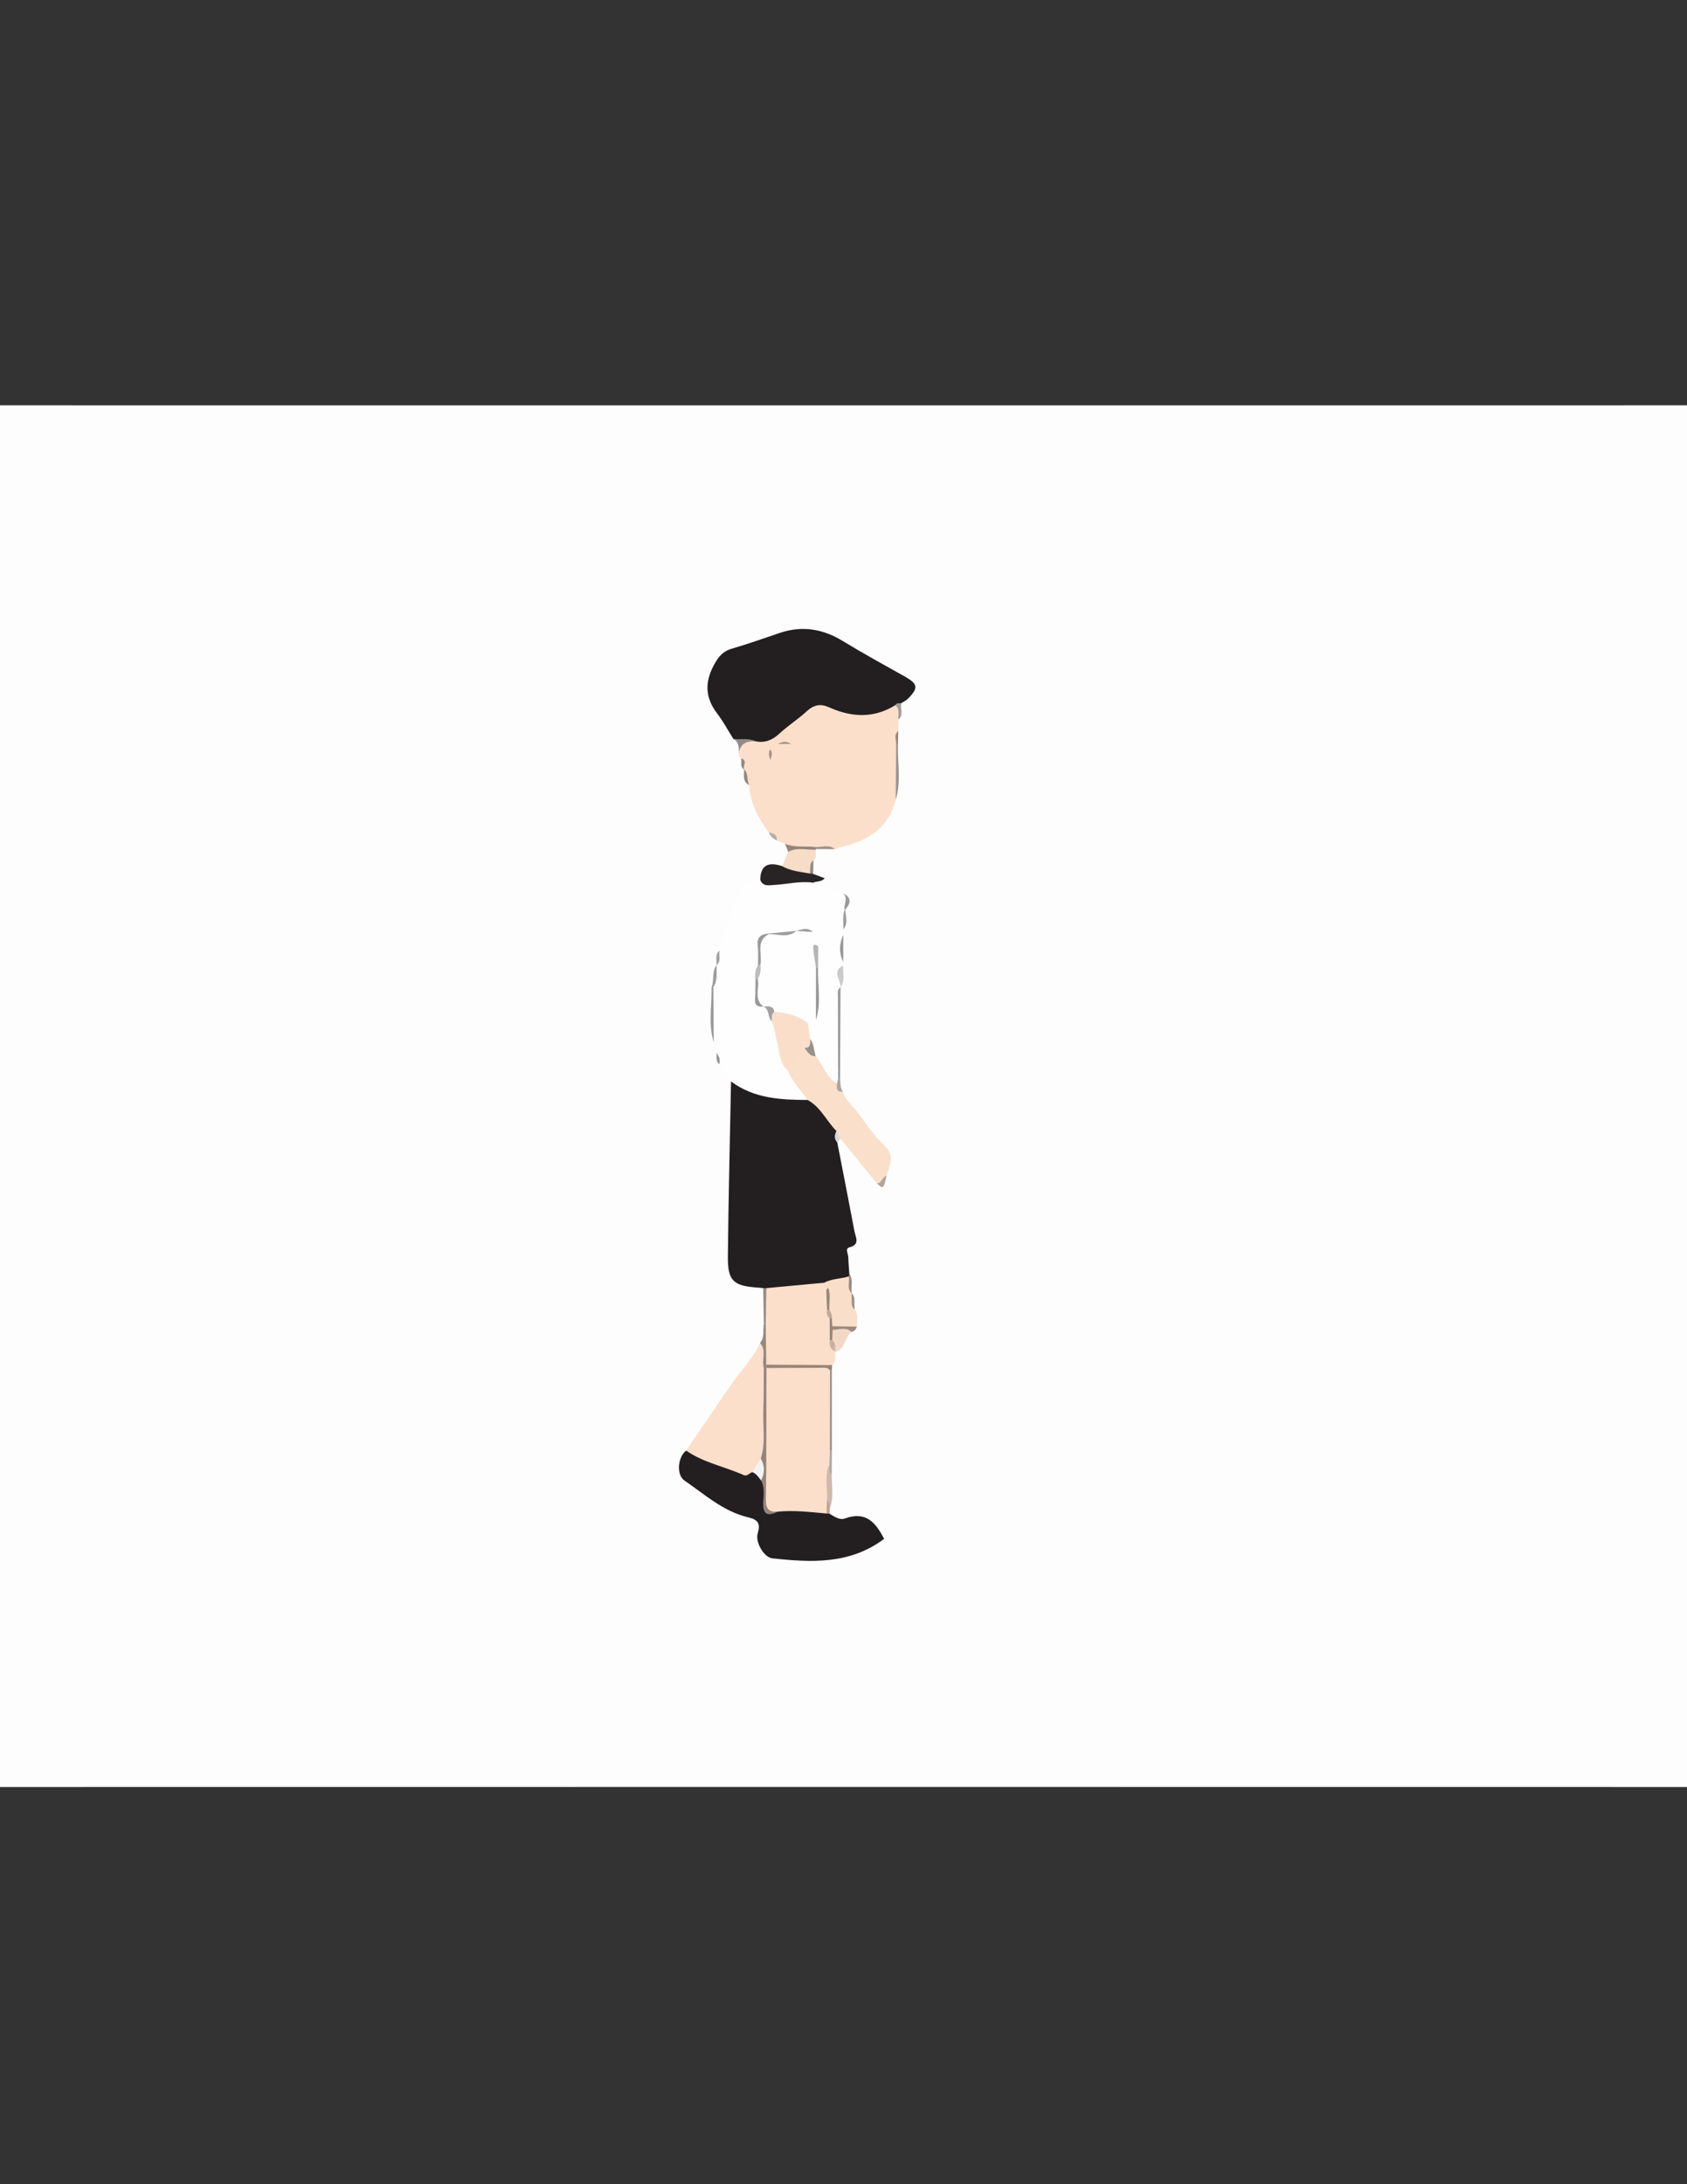 <?xml version="1.0" encoding="utf-8"?>
<!-- Generator: Adobe Illustrator 17.0.0, SVG Export Plug-In . SVG Version: 6.00 Build 0)  -->
<!DOCTYPE svg PUBLIC "-//W3C//DTD SVG 1.1//EN" "http://www.w3.org/Graphics/SVG/1.1/DTD/svg11.dtd">
<svg version="1.1" id="Layer_1" xmlns="http://www.w3.org/2000/svg" xmlns:xlink="http://www.w3.org/1999/xlink" x="0px" y="0px"
	 width="612px" height="792px" viewBox="0 0 612 792" enable-background="new 0 0 612 792" xml:space="preserve">
<rect x="0" y="0" width="612" height="792" fill="#333333" stroke="none"/>
<path fill="#FDFDFD" d="M307.436,147c169.312,0,338.624,0.014,507.936-0.094c3.749-0.002,4.596,0.844,4.593,4.593
	c-0.109,163.979-0.109,327.959,0,491.938c0.002,3.749-0.845,4.594-4.593,4.593c-338.624-0.1-677.249-0.1-1015.873,0
	c-3.749,0.001-4.596-0.844-4.593-4.593c0.109-163.979,0.109-327.959,0-491.938c-0.002-3.749,0.844-4.596,4.593-4.593
	C-31.189,147.014,138.124,147,307.436,147z"/>
<path fill="#231F20" d="M276.856,467.061c-0.663-0.059-1.324-0.129-1.988-0.175c-8.865-0.615-10.897-2.399-10.811-11.313
	c0.204-21.15,0.741-42.296,1.143-63.444c5.93,1.24,11.297,4.382,17.507,4.846c3.107,0.232,6.27,0.448,9.359,1.041
	c6.236,1.676,8.94,6.848,11.766,11.908c0.607,1.456-0.545,2.874-0.089,4.329c2.086,10.731,4.207,21.455,6.227,32.198
	c0.407,2.167,2.219,4.803-1.886,5.867c-1.571,0.407-0.376,2.352-0.345,3.584c0.05,1.989,0.242,3.974,0.375,5.961
	c0.293,0.547,0.225,1.044-0.202,1.494c-2.789,2.078-6.276,1.821-9.393,2.818c-6.716,0.737-13.322,2.741-20.188,1.771
	C277.811,467.7,277.32,467.403,276.856,467.061z"/>
<path fill="#FBDFCA" d="M284.809,305.963c-1.003-0.385-2.007-0.771-3.01-1.156c-0.615-1.31-1.77-2.083-2.883-2.899
	c-3.733-5.175-6.859-10.599-7.087-17.216c-1.842-1.513-0.844-3.977-1.923-5.746l0.044,0.086c-1.178-1.12,0.343-3.022-1.172-4.045
	c-0.682-0.505-0.871-1.2-0.776-2.006c0.178-3.428,1.353-5.844,5.409-5.342c3.522,0.386,6.427-0.786,9.094-3.13
	c2.866-2.518,6.029-4.705,8.894-7.228c3.062-2.696,6.364-3.322,10.16-1.946c2.03,0.736,4.208,1.062,6.21,1.832
	c3.814,1.467,7.401,1.271,11.078-0.485c2.053-0.981,4.223-2.105,6.672-1.111c1.475,1.674,1.019,3.503,0.432,5.343
	c-0.021,1.382-0.043,2.764-0.064,4.146c-0.951,1.905-0.252,3.941-0.469,5.908c-0.279,6.357,0.59,12.739-0.481,19.072
	c-2.516,10.05-9.785,14.715-19.199,16.967c-0.961,0.23-1.89,0.591-2.834,0.891c-2.439-0.811-4.906-0.463-7.373-0.172
	C291.673,308.852,288.022,308.735,284.809,305.963z"/>
<path fill="#FEFEFE" d="M292.965,398.854c-9.788-0.042-19.471-0.516-27.765-6.724c-1.419-2.085-2.839-4.17-4.258-6.255
	c-0.624-1.285-0.154-2.848-1.034-4.068c-0.085-1.343,0.475-2.851-0.982-3.843c-1.035-6.433-0.204-12.912-0.465-19.362
	c1.124-2.782,0.664-5.842,1.505-8.676l-0.046,0.093c1.258-1.598-0.154-3.732,1.071-5.337c2.287-6.788,4.02-13.777,7.264-20.22
	c1.566-3.11,3.346-5.971,7.543-5.481c3.751,0.467,7.46,0.342,11.223-0.194c2.659-0.378,5.577-0.946,7.916,1.279
	c3.66,1.302,7.32,2.604,10.98,3.906c2.94,1.98,0.801,4.357,0.516,6.591c-0.275,2.148,0.536,4.381-0.511,6.467
	c-0.001,0.668-0.002,1.336-0.003,2.005c-0.831,3.277-0.794,6.555-0.017,9.835c-0.009,0.418-0.017,0.836-0.026,1.253
	c-2.291,2.388,0.202,5.357-0.956,7.882l-0.002-0.004c-1.152,10.639-0.17,21.312-0.497,31.96c-0.003,0.846,0.016,1.697-0.042,2.542
	c-1.978,2.204-3.215,0.233-4.199-0.99c-2.014-2.504-3.871-5.152-5.356-8.027c-0.632-2.173-1.078-4.401-1.8-6.554
	c-0.507-1.945-1.487-3.854-0.503-5.926c0.767-0.992,1.947-1.599,2.536-2.758c1.087-5.676,0.227-11.394,0.484-17.077
	c0.018-2.398,0.023-4.796,0.033-7.188c-0.029-1.791,0.346-3.696-1.384-5.018c-1.736-1.018-3.563-0.636-5.383-0.374
	c-2.98,1.013-6.094,0.567-9.132,0.879c-2.529,0.422-3.554,1.916-3.434,4.463c0.092,1.949,0.102,3.919-0.203,5.866
	c-0.369,1.641-0.86,3.263-0.77,4.973c0.379,3.016-1.216,6.3,1.252,9.023c0.393,0.229,0.765,0.482,1.138,0.738
	c2.033,1.102,2.308,3.309,3.234,5.11c2.228,4.252,1.892,9.185,3.621,13.6c0.59,1.506,0.936,3.082,1.997,4.362
	C288.241,391.597,292.611,394.076,292.965,398.854z"/>
<path fill="#231F20" d="M324.75,255.727c-7.882,4.862-15.934,4.376-24.06,0.714c-3.05-1.374-5.52-0.86-8.035,1.463
	c-3.169,2.926-6.866,5.281-10.032,8.209c-2.543,2.352-5.23,3.342-8.577,2.692c-2.58-1.117-5.493,0.715-8.017-0.903
	c-1.942-3.077-3.672-6.314-5.87-9.195c-4.283-5.615-4.574-11.155-1.243-17.413c1.583-2.973,3.182-5.087,6.517-6.065
	c5.871-1.721,11.647-3.77,17.448-5.727c8.091-2.729,15.572-1.498,22.825,2.914c7.353,4.472,14.898,8.632,22.416,12.828
	c4.875,2.721,5.18,4.152,1.262,8.114c-0.675,0.683-1.627,1.092-2.451,1.628C326.377,255.737,325.488,255.51,324.75,255.727z"/>
<path fill="#231F20" d="M300.967,548.9c1.711,1.042,3.698,2.393,5.526,1.716c7.793-2.886,11.328,1.72,14.234,7.387
	c-12.352,9.28-26.421,8.616-40.608,7.038c-2.968-0.33-6.2-5.857-5.239-9.021c1.031-3.396,0.263-4.968-3.423-5.823
	c-9.008-2.091-15.809-8.307-23.176-13.364c-3.011-2.067-2.394-8.505,0.631-10.851c4.769,0.933,9.084,3.136,13.563,4.874
	c3.42,1.327,6.824,2.648,10.597,2.412c1.924,0.421,3.103,1.732,4.026,3.349c1.133,2.135,1.267,4.477,1.126,6.794
	c-0.211,3.454,1.132,4.641,4.438,3.443c5.683-0.524,11.346-0.82,16.871,1.071C300.039,548.209,300.516,548.535,300.967,548.9z"/>
<path fill="#FBDFCA" d="M272.962,533.811c-1.082,0.253-1.871,1.639-3.117,1.079c-6.92-3.106-14.579-4.478-20.934-8.908
	c5.902-8.619,11.7-17.312,17.75-25.826c3.092-4.351,6.884-8.209,9.053-13.193c2.219-0.226,2.266,1.489,2.469,2.905
	c0.283,1.981,0.144,3.992,0.172,5.989c-0.041,8.578,0.014,17.158-0.03,25.739c-0.011,2.139,0.073,4.303-0.84,6.323
	C276.574,530.335,275.593,532.707,272.962,533.811z"/>
<path fill="#FBDFCA" d="M278.017,467.071c6.973-0.648,13.946-1.296,20.919-1.945c1.054,0.859,1.554,2.038,1.916,3.299
	c0.508,2.014,0.356,4.074,0.432,6.118c-0.02,1.247,0.2,2.459,0.561,3.65c0.48,2.138,0.387,4.307,0.36,6.469
	c-0.087,1.503-0.015,2.983,0.722,4.355c0.117,0.406,0.172,0.822,0.171,1.245c-0.364,1.581,0.474,3.469-1.204,4.714
	c-1.95,1.747-4.377,1.479-6.651,1.343c-5.743-0.342-11.599,1.128-17.229-1.027c-1.211-5.016-0.36-10.109-0.559-15.163
	C277.771,475.784,276.811,471.381,278.017,467.071z"/>
<path fill="#FADFCA" d="M295.911,382.968c2.802,3.132,3.744,7.714,7.734,9.92c0.946,0.794,0.492,2.596,2.099,2.914
	c1.047,3.44,3.996,5.538,5.969,8.324c2.802,3.955,5.658,8.002,9.161,11.297c3.948,3.713,1.722,7.189,0.768,10.882
	c-1.184,0.928-0.766,3.891-3.546,2.793c-4.392-5.394-8.783-10.788-13.175-16.182c-1.222-0.552-1.568-1.562-1.469-2.805
	c-3.649-3.609-5.698-8.711-10.489-11.256c-2.315-3.623-5.663-6.561-7.135-10.745c-0.301-4.286,2.873-6.237,5.668-8.447
	C293.631,379.878,294.478,381.814,295.911,382.968z"/>
<path fill="#F9DEC9" d="M299.744,467.962c-0.95-0.751-0.792-1.818-0.807-2.835c2.809-1.482,6.019-1.394,8.977-2.293
	c1.311,1.894-0.331,4.299,1.068,6.178l-0.062-0.12c1.401,1.822-0.543,4.298,1.185,6.055c1.551,1.879,0.588,4.063,0.74,6.112
	c-2.732,1.367-5.53,1.734-8.428,0.56c-1.135-0.709-0.914-1.869-0.968-2.934c-0.116-1.245-0.787-2.347-0.967-3.575
	C300.083,472.747,301.228,470.219,299.744,467.962z"/>
<path fill="#282425" d="M294.937,320.067c-4.787-0.684-9.458,0.587-14.19,0.835c-1.92,0.101-4.041,0.626-4.949-1.921
	c0.134-5.778,3.428-6.39,8.009-4.899c3.409,0.27,6.849,0.381,10.015,1.922c0.403,0.286,0.799,0.583,1.189,0.888
	c1.361,0.509,2.722,1.018,4.204,1.573C297.923,319.878,296.252,319.466,294.937,320.067z"/>
<path fill="#F7DCC8" d="M293.795,316.754c-3.392-0.657-6.906-0.857-9.988-2.672c0.712-1.727,1.424-3.453,2.136-5.18
	c3.168-2.538,6.631-1.413,10.052-0.812c-0.291,1.289,0.504,2.835-0.91,3.859C293.517,313.246,295.322,315.447,293.795,316.754z"/>
<path fill="#F3D8C4" d="M308.94,482.96c-2.604,1.908-2.225,6.203-5.843,7.301c0.001,0.003-0.152-0.278-0.152-0.278
	c-1.031-1.329-0.958-3.016-1.465-4.517c0.154-1.315-0.548-2.79,0.735-3.892C304.429,482.177,307.267,479.746,308.94,482.96z"/>
<path fill="#999797" d="M304.075,390.949c-0.039-9.942-0.092-19.884-0.096-29.826c-0.001-1.093-0.334-2.374,0.939-3.121
	c-0.057,10.98-0.114,21.96-0.171,32.94C304.523,390.944,304.299,390.947,304.075,390.949z"/>
<path fill="#99928E" d="M301.76,496.939c0.01,9.657,0.019,19.315,0.029,28.972c-0.682,0.263-1.192,0.07-1.533-0.575
	c-1.396-9.239-1.354-18.481-0.035-27.727C300.553,496.969,301.067,496.746,301.76,496.939z"/>
<path fill="#97867C" d="M301.76,496.939c-0.217,0.002-0.435,0-0.652-0.005c-7.567,0.641-15.137,1.394-22.652-0.484
	c-0.536-0.428-0.692-0.969-0.472-1.618c7.97,0.049,15.94,0.097,23.91,0.146C301.849,495.632,301.805,496.285,301.76,496.939z"/>
<path fill="#CFB8A8" d="M301.726,534.846c0.013,4.082,0.799,8.209-0.714,12.201c-1.283-0.885-1.657-2.286-2.093-3.658
	c-0.229-4.219-1.606-8.551,1.154-12.495C302.668,531.355,300.678,533.736,301.726,534.846z"/>
<path fill="#999797" d="M258.801,357.977c0.042,6.662,0.083,13.324,0.125,19.986c-2.052-6.59-0.651-13.315-0.782-19.98
	C258.363,357.981,258.582,357.979,258.801,357.977z"/>
<path fill="#999592" d="M324.936,290.042c0.049-6.691,0.097-13.381,0.146-20.072c0.23,0,0.461,0,0.692,0
	C325.536,276.662,327.039,283.427,324.936,290.042z"/>
<path fill="#97887F" d="M277.984,494.832c0.009,0.403,0.017,0.807,0.026,1.21c-0.162,0.09-0.324,0.18-0.486,0.27
	c-0.144-0.116-0.289-0.232-0.433-0.348c-0.893-2.934,1.102-6.309-1.375-9c1.786-2.069,0.976-4.655,1.39-6.997
	c0.227,0,0.455,0,0.682,0C277.853,484.921,277.919,489.876,277.984,494.832z"/>
<path fill="#95857A" d="M295.995,308.09c-3.358,0.176-6.825-0.986-10.052,0.812c-0.378-0.98-0.755-1.959-1.133-2.939
	c3.58,1.525,7.411,0.707,11.103,1.189c0.345,0.165,0.458,0.324,0.339,0.478c-0.116,0.151-0.233,0.227-0.354,0.227L295.995,308.09z"
	/>
<path fill="#CBCACB" d="M304.92,358.005c0.232-2.639-3.397-5.747,0.956-7.884C305.632,352.759,306.744,355.56,304.92,358.005z"/>
<path fill="#968C87" d="M277.788,479.966l-0.341-0.002c0,0-0.341,0.002-0.341,0.002c-0.083-4.302-0.167-8.603-0.25-12.905
	c0.387,0.003,0.775,0.007,1.162,0.01C277.941,471.37,277.864,475.668,277.788,479.966z"/>
<path fill="#918B87" d="M266.029,267.902c2.66,0.412,5.461-0.427,8.017,0.903c-3.112-0.196-5.418,0.775-6.045,4.176
	C268.079,271.004,268.055,269.065,266.029,267.902z"/>
<path fill="#9A8A81" d="M308.94,482.96c-2.11-1.913-4.562-0.797-6.89-0.778c-0.486-0.388-0.518-0.81-0.097-1.267
	c2.964,0.048,5.928,0.096,8.891,0.144C310.539,482.022,309.958,482.71,308.94,482.96z"/>
<path fill="#969595" d="M305.902,348.87c-1.559-3.281-1.503-6.559,0.017-9.835C305.913,342.313,305.908,345.591,305.902,348.87z"/>
<path fill="#9D9B9B" d="M258.801,357.977c-0.219,0.002-0.438,0.004-0.657,0.006c1.047-2.586-0.024-5.651,1.822-8.057
	C259.886,352.654,260.411,355.47,258.801,357.977z"/>
<path fill="#A9A8A8" d="M301.726,534.846c-1.176-1.113-0.595-2.592-0.814-3.904c-1.436-1.719-1.419-3.397,0.142-5.031
	c0.245,0.016,0.49,0.016,0.735,0C301.768,528.889,301.747,531.868,301.726,534.846z"/>
<path fill="#9C9A9B" d="M306.385,329.954c-0.421-1.973,1.39-4.121-0.468-5.982c3.312,1.625,2.578,3.712,0.677,5.932L306.385,329.954
	z"/>
<path fill="#AFA6A1" d="M318.097,429.097c1.884-0.043,1.93-2.418,3.547-2.794C320.457,431.261,320.455,431.262,318.097,429.097z"/>
<path fill="#9C918B" d="M310.105,474.947c-1.148-1.104-1.148-1.104-1.185-6.055C310.729,470.633,309.553,472.959,310.105,474.947z"
	/>
<path fill="#A19B97" d="M324.75,255.727c0.504-0.906,1.387-0.694,2.183-0.741c-0.326,1.977,0.878,4.208-0.982,5.93
	C325.632,259.167,326.673,257.104,324.75,255.727z"/>
<path fill="#ACA4A0" d="M304.075,390.949c0.224,0,0.449-0.002,0.673-0.008c0.175,1.653-0.004,3.379,0.998,4.861
	c-2.419,0.264-2.256-1.326-2.098-2.914C303.789,392.242,303.932,391.595,304.075,390.949z"/>
<path fill="#948981" d="M269.905,278.947c1.735,1.549,0.879,3.966,1.924,5.746C269.194,283.445,270.033,281.035,269.905,278.947z"/>
<path fill="#9C928B" d="M295.897,307.858c0.012-0.235,0.017-0.471,0.016-0.706c2.353,0.033,4.822-1.013,6.991,0.748
	C300.568,307.886,298.232,307.872,295.897,307.858z"/>
<path fill="#988D87" d="M308.982,469.012c-1.87-1.798-0.71-4.119-1.068-6.178c0.067-0.324,0.134-0.647,0.201-0.971
	C309.683,464.091,308.607,466.64,308.982,469.012z"/>
<path fill="#9F9D9D" d="M306.385,329.954c0,0,0.214-0.049,0.212-0.049c0.279,2.422,1.198,4.905-0.675,7.125
	C306.035,334.669,305.549,332.268,306.385,329.954z"/>
<path fill="#98897E" d="M325.774,269.97l-0.346,0.005c0,0-0.346-0.005-0.346-0.005c0.094-1.665-0.953-3.516,0.805-4.908
	C325.849,266.698,325.811,268.334,325.774,269.97z"/>
<path fill="#969494" d="M259.908,381.807c1.052,1.177,1.453,2.519,1.034,4.068C259.522,384.792,260.071,383.209,259.908,381.807z"/>
<path fill="#DAD9D9" d="M303.454,410.11c0.49,0.935,0.979,1.871,1.469,2.806c-0.393,0.446-0.787,0.892-1.18,1.339
	C302.519,412.951,302.705,411.55,303.454,410.11z"/>
<path fill="#978A82" d="M293.795,316.754c0.413-1.606-0.505-3.568,1.288-4.804c-0.024,1.647-0.048,3.295-0.073,4.943
	C294.605,316.846,294.2,316.8,293.795,316.754z"/>
<path fill="#A2A0A0" d="M260.991,344.682c-0.25,1.8,0.733,3.848-1.071,5.337C260.077,348.2,259.272,346.188,260.991,344.682z"/>
<path fill="#938A83" d="M268.777,274.988c2.697,0.68,0.526,2.771,1.172,4.045C268.227,278.071,269.249,276.313,268.777,274.988z"/>
<path fill="#B5AEA8" d="M278.916,301.909c1.759,0.174,3.085,0.778,2.883,2.9C280.521,304.157,279.492,303.258,278.916,301.909z"/>
<path fill="#B9A496" d="M300.009,543.987c1.126,0.76,0.793,1.998,1.002,3.059c-0.015,0.618-0.03,1.235-0.045,1.853
	c-0.363-0.029-0.727-0.057-1.09-0.086C298.614,547.169,298.511,545.556,300.009,543.987z"/>
<path fill="#A69486" d="M286.998,269.777c-1.42,0-2.84,0-4.825,0C284.186,268.641,285.674,268.906,286.998,269.777z"/>
<path fill="#A69386" d="M279.55,275.554c-0.836-1.507-0.695-2.603-0.31-3.759C280.498,272.762,279.903,273.908,279.55,275.554z"/>
<path fill="#FEFEFE" d="M295.972,369.865c-0.656,1.238-1.834,1.083-2.946,1.105c-4.27-0.608-8.163-2.507-12.298-3.586
	c-0.867-1.452-2.42-1.832-3.83-2.435l0.089,0.051c-1.829-0.645-2.856-1.69-2.582-3.876c0.238-1.894,0.04-3.841,0.056-5.764
	c0.189-1.971,0.833-3.866,0.99-5.844c0.007-1.99,0.26-4.021-0.057-5.958c-0.49-2.99,1.049-4.186,3.522-4.862
	c3.302-0.801,6.84,0.724,10.047-1.021c1.966-0.163,3.942-0.563,5.863,0.265c3.344,0.692,1.716,3.327,2.033,5.203
	c-2.22,3.035,0.321,6.293-0.439,9.409C296.172,358.328,296.939,364.119,295.972,369.865z"/>
<path fill="#FADECA" d="M280.903,366.951c4.41,0.225,8.549,1.269,12.122,4.019c0.301,1.943,0.601,3.886,0.9,5.829
	c0.666,1.927,1.166,3.748-2.049,3.157c-1.959,2.759-4.786,4.873-6.046,8.152c-3.462-2.785-2.823-7.16-4.033-10.792
	c-0.757-2.272-0.64-4.843-1.853-7.049C279.611,368.973,278.469,367.446,280.903,366.951z"/>
<path fill="#999798" d="M295.972,369.865c0.019-6.284,0.038-12.569,0.057-18.853c0.263-0.489,0.512-0.482,0.747,0.021
	C296.539,357.312,298.09,363.667,295.972,369.865z"/>
<path fill="#9B9999" d="M278.869,338.711c-4.925,2.671-2.153,7.437-3.05,11.205c-0.254,0.517-0.531,0.529-0.831,0.038
	c-0.02-2.296,0.186-4.623-0.114-6.882c-0.435-3.266,1.182-4.378,4.03-4.577L278.869,338.711z"/>
<path fill="#B5B4B4" d="M296.777,351.033c-0.249-0.02-0.498-0.028-0.748-0.022c-0.344-2.409-0.81-4.809-0.993-7.23
	c-0.137-1.809,0.949-1.164,1.825-0.64C296.832,345.773,296.804,348.403,296.777,351.033z"/>
<path fill="#9A9898" d="M274.885,354.999c0.767,3.32-1.609,7.301,2.103,10.001c-1.83,0.105-3.241-0.163-3.076-2.578
	c0.168-2.453,0.114-4.922,0.157-7.384C274.317,354.531,274.588,354.494,274.885,354.999z"/>
<path fill="#98908B" d="M291.877,379.956c2.412,0.071,2.001-1.691,2.049-3.156c1.469,1.796,1.249,4.136,1.986,6.168
	C293.728,383.086,292.922,381.361,291.877,379.956z"/>
<path fill="#9F9D9D" d="M278.869,338.711c0,0,0.035-0.22,0.035-0.218c3.343-0.323,6.686-0.647,10.029-0.971l-0.042,0.029
	C285.818,340.25,282.253,338.695,278.869,338.711z"/>
<path fill="#A4A0A0" d="M280.903,366.951c-1.279,0.827-0.806,2.16-0.958,3.315c-1.623-1.423-0.675-4.32-3.046-5.317
	C278.501,365.081,280.563,364.294,280.903,366.951z"/>
<path fill="#BDBBBC" d="M274.885,354.999c-0.273-0.011-0.545,0.002-0.816,0.039c-0.322-1.809-0.002-3.501,0.92-5.085
	c0.278,0.014,0.555,0.001,0.831-0.038C276.128,351.724,275.826,353.42,274.885,354.999z"/>
<path fill="#9B9999" d="M288.891,337.551c0,0,0.043-0.033,0.043-0.031c2.01-0.496,4.048-1.387,5.894,0.421
	C292.848,337.81,290.87,337.681,288.891,337.551z"/>
<path fill="#FBDFCA" d="M300.009,543.987c-0.044,1.609-0.089,3.217-0.133,4.826c-5.926-0.526-11.843-1.272-17.811-0.666
	c-2.35,0.406-4.461,1.08-4.682-2.797c-0.912-16.007,0.593-31.997,0.099-47.994c-0.017-0.553,0.321-0.917,0.54-1.351
	c0,0-0.012,0.036-0.012,0.036c6.479-0.026,12.958-0.072,19.437-0.063c1.276,0.002,2.705-0.367,3.661,0.956
	c-0.018,9.659-0.036,19.318-0.054,28.977c-0.047,1.677-0.094,3.354-0.141,5.031C298.937,535.174,300.33,539.64,300.009,543.987z"/>
<path fill="#95847B" d="M278.022,496.005c-0.027,15.963,0.045,31.927-0.163,47.887c-0.043,3.341,1.182,4.437,4.206,4.255
	c-3.891,1.96-5.412,0.722-5.179-3.559c0.141-2.588,0.558-5.295-0.805-7.766c-0.524-2.638-0.119-5.29-0.118-7.936
	c1.886-5.787,0.709-11.745,0.945-17.621c0.205-5.095,0.132-10.201,0.182-15.302C277.401,495.967,277.712,495.981,278.022,496.005z"
	/>
<path fill="#F3F3F3" d="M275.963,528.886c1.596,2.622,1.469,5.27,0.118,7.936c-0.88-1.169-1.673-2.428-3.118-3.012
	C273.963,532.169,274.963,530.528,275.963,528.886z"/>
<path fill="#98877D" d="M299.744,467.962c0.052-0.152,0.067-0.334,0.163-0.448c0.165-0.196,0.381-0.349,0.575-0.521
	c0.963,2.606,0.247,5.3,0.421,7.947c-0.311,0.475-0.602,0.487-0.868-0.039C299.938,472.589,299.841,470.275,299.744,467.962z"/>
<path fill="#95847A" d="M301.954,480.914c0.032,0.422,0.064,0.843,0.096,1.266c-0.051,1.257-0.102,2.512-0.153,3.768
	c-0.318,0.343-0.607,0.321-0.867-0.068c-0.011-2.638-0.023-5.276-0.034-7.915c0.301-0.34,0.553-0.29,0.764,0.096
	C301.825,479.013,301.889,479.964,301.954,480.914z"/>
<path fill="#C8B1A2" d="M301.03,485.881c0.286,0.062,0.575,0.084,0.867,0.068c1.428,1.064,0.972,2.618,1.048,4.034
	C301.042,489.206,300.808,487.65,301.03,485.881z"/>
<path fill="#BEA99A" d="M301.76,478.062c-0.254-0.035-0.509-0.067-0.764-0.096c-1.183-0.75-1.089-1.902-0.962-3.064
	c0.288,0.044,0.578,0.057,0.868,0.039C301.416,475.919,302.058,476.861,301.76,478.062z"/>
</svg>
